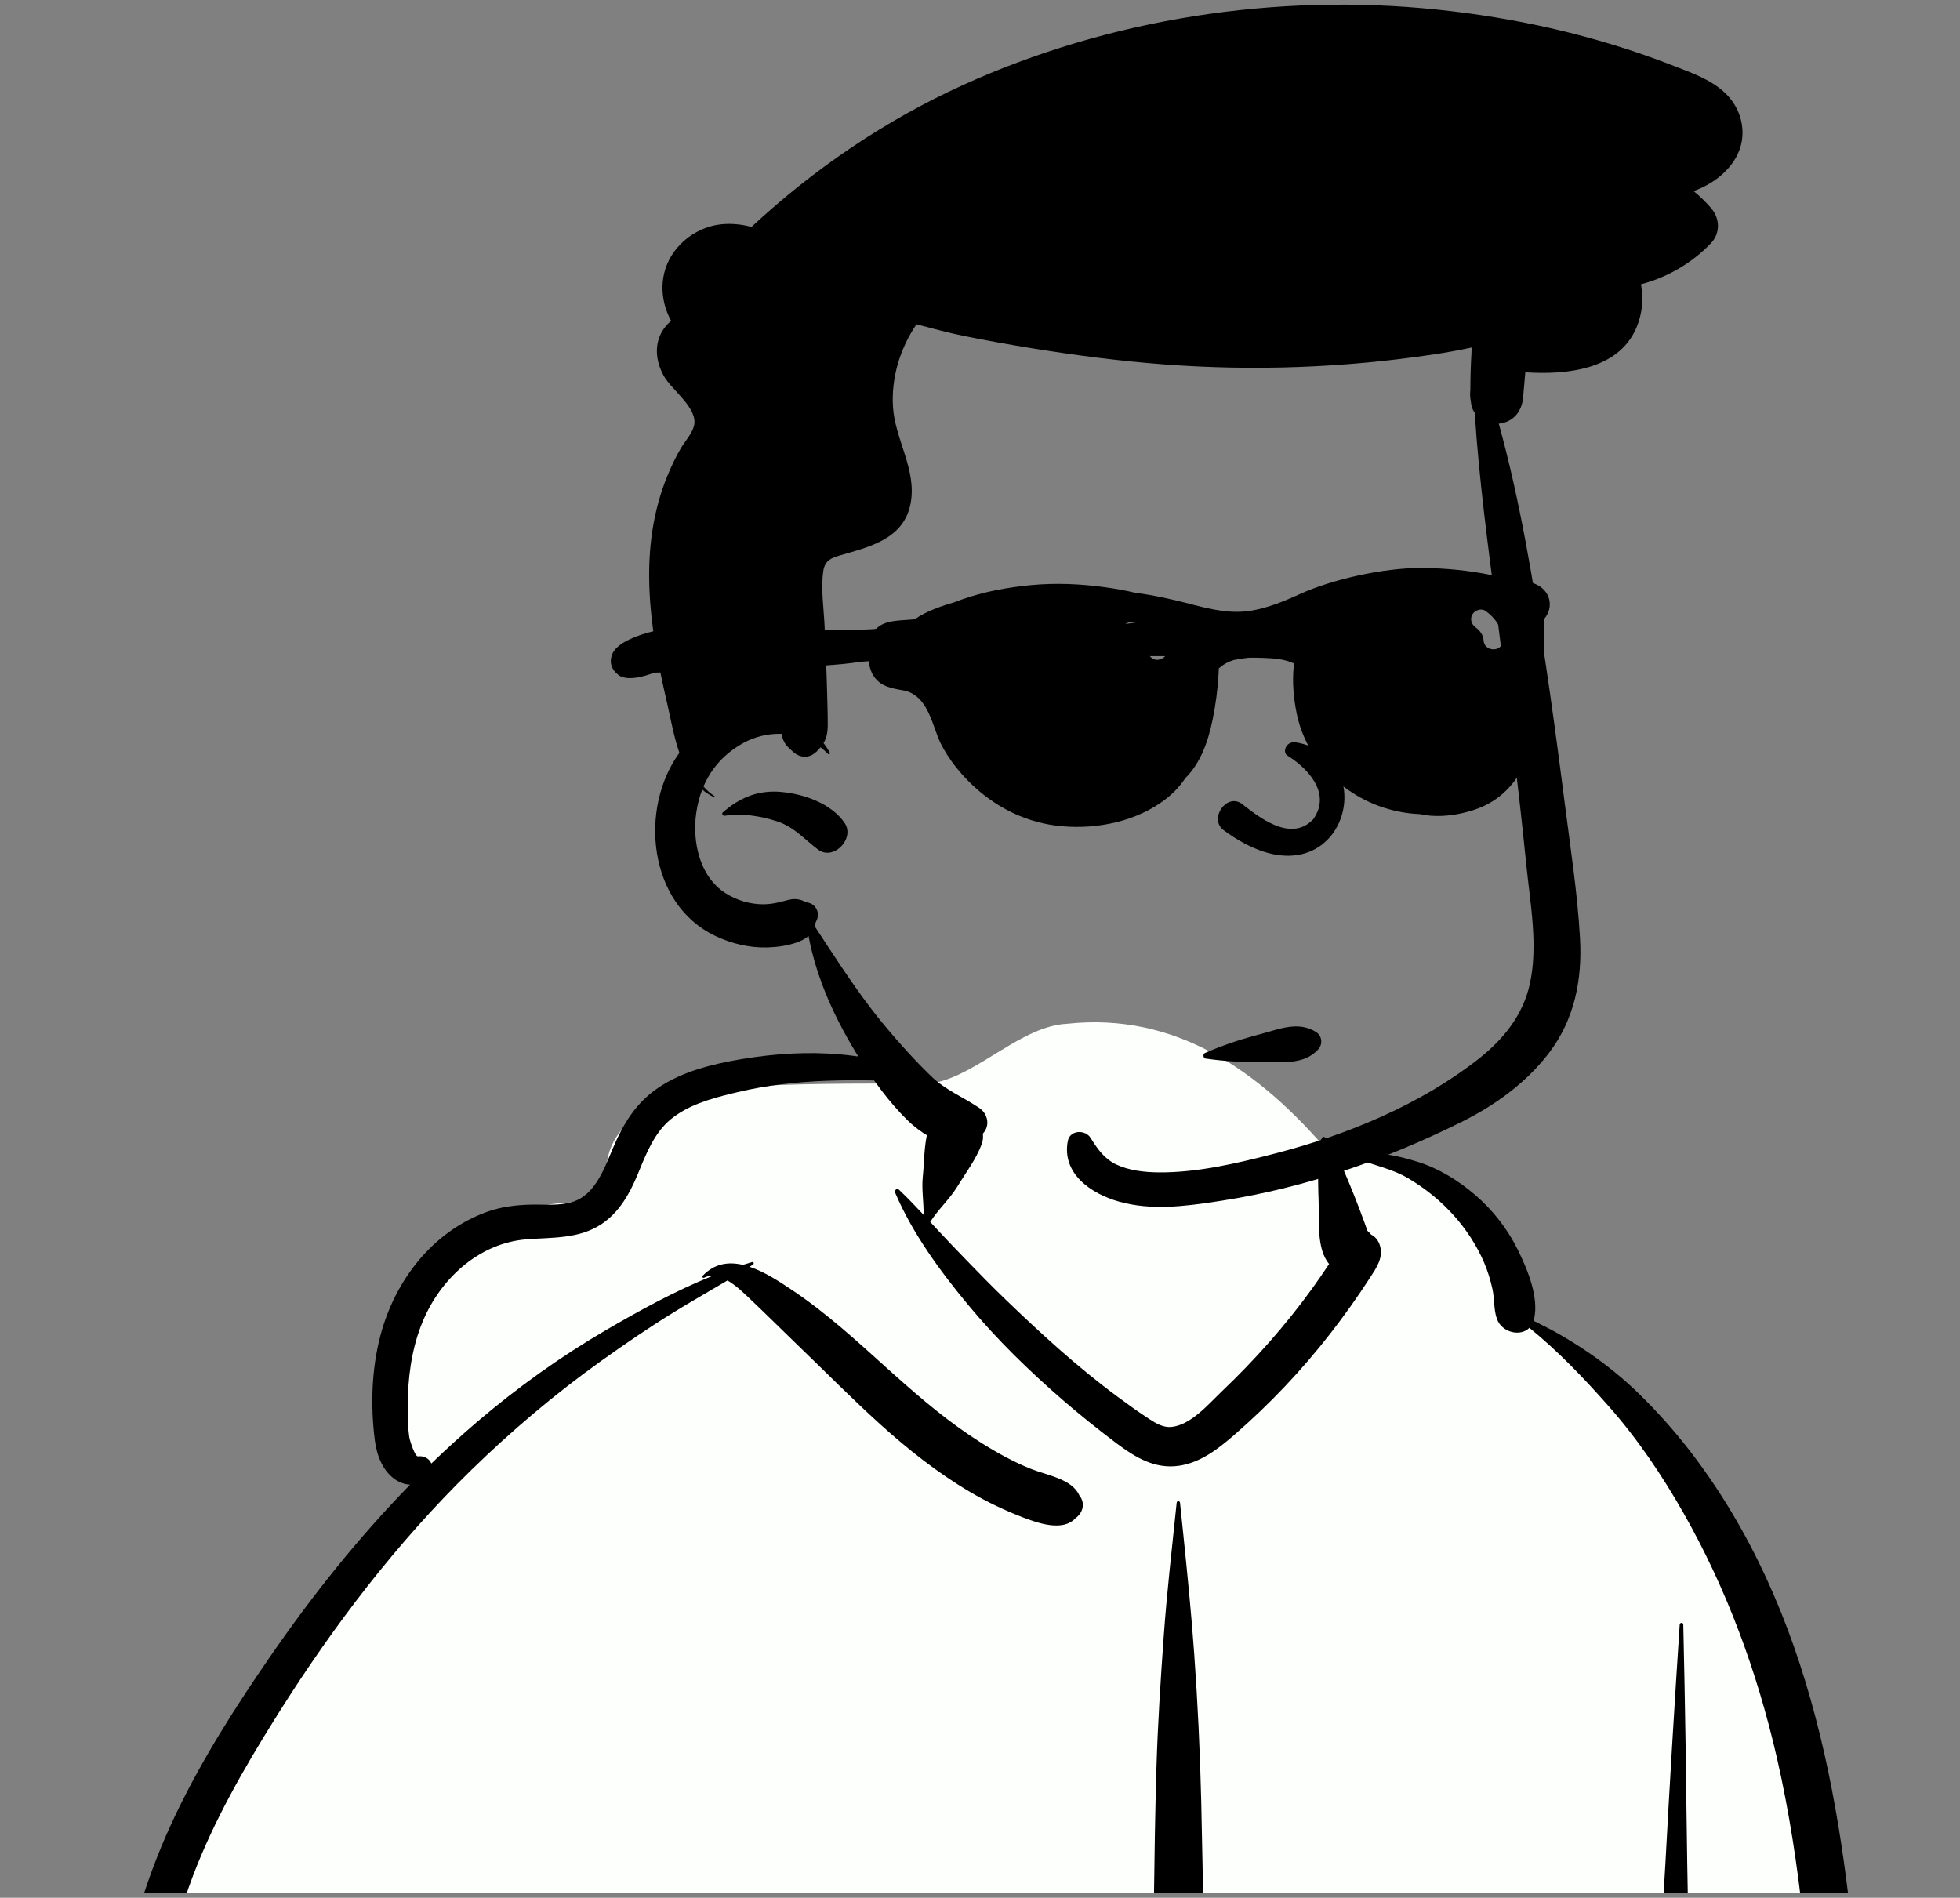 <svg width="252" height="244" viewBox="0 0 252 244" fill="none" xmlns="http://www.w3.org/2000/svg">
<rect x="0" y="0" width="252" height="244" fill="#808080" stroke="none"/>
<g clip-path="url(#clip0_119_1075)">
<path fill-rule="evenodd" clip-rule="evenodd" d="M243.532 362.476C249.484 362.189 247.09 351.769 246.663 347.942C241.95 333.966 243.058 318.717 241.205 304.067C240.05 290.391 238.567 276.758 237.319 263.093C234.868 235.354 217.268 178.884 197.183 169.802C194.653 158.692 184.203 148.32 170.982 148.32C161.964 137.637 151.11 130.119 137.189 131.637C131.436 131.899 125.856 138.006 120.344 139.185C117.257 139.611 89.866 138.514 84.379 141.776C80.557 143.74 77.107 147.369 78.231 151.99C80.024 157.588 74.451 151.531 62.828 157.506C39.125 171.753 53.288 190.814 53.916 191.404C39.125 212.001 26.196 228.711 20.214 253.887C16.338 272.578 16.774 291.873 13.526 310.66C12.379 317.174 10.619 323.465 8.715 329.791C6.652 338.07 5.649 358.704 4.511 358.889C2.44 359.404 5.709 363.661 7.904 363.664C68.767 373.769 130.59 364.083 191.781 362.501C209.025 361.9 226.288 361.762 243.532 362.476Z" fill="#FDFFFC"/>
<path fill-rule="evenodd" clip-rule="evenodd" d="M151.284 193.222C151.312 192.943 151.688 192.944 151.717 193.222L152.147 197.374C152.67 202.444 153.173 207.505 153.538 212.599C153.993 218.951 154.297 225.302 154.444 231.669C154.955 253.842 155.056 276.027 155.1 298.206C158.096 297.998 161.094 297.798 164.092 297.605C166.127 297.473 168.162 297.347 170.196 297.223L175.385 296.908V296.908L177.521 296.777C178.965 296.687 180.605 296.324 181.614 297.604C182.018 298.116 182.221 298.782 181.844 299.39C180.975 300.793 179.641 300.743 178.131 300.804C176.707 300.862 175.283 300.918 173.859 300.973C170.807 301.092 167.756 301.204 164.703 301.289C161.5 301.379 158.298 301.452 155.095 301.507C155.063 310.87 154.676 320.221 154.257 329.574L154.068 333.783C153.556 345.165 153.005 356.557 152.222 367.923C152.158 368.854 150.842 368.852 150.779 367.923C149.897 355.123 149.316 342.295 148.739 329.477C148.321 320.183 148.078 310.887 147.962 301.59C147.538 301.593 147.115 301.599 146.692 301.6C134.673 301.652 122.656 301.705 110.637 301.592C110.657 301.616 110.677 301.64 110.69 301.671C111.56 303.726 111.642 306.348 111.621 308.554C111.597 311.083 111.257 313.582 110.675 316.041C108.589 324.853 103.21 332.746 97.084 339.271L96.884 339.483C95.439 341.011 93.781 342.547 92.894 344.493C91.987 346.481 91.673 348.805 91.225 350.941L91.173 351.187L89.424 359.27C88.869 361.838 88.711 365.583 86.68 367.435C84.786 369.164 82.276 368.261 81.384 366.035C80.688 364.298 81.381 362.391 81.794 360.655L85.025 347.062C85.556 344.845 86.136 342.614 87.282 340.622C88.455 338.583 90.176 337.104 91.932 335.591C95.256 332.727 98.308 329.447 100.89 325.896C103.47 322.347 105.675 318.434 107.221 314.32C107.995 312.26 108.63 310.12 109.068 307.963C109.484 305.916 109.48 303.796 109.925 301.771C109.955 301.631 110.073 301.535 110.209 301.493C110.177 301.403 110.225 301.28 110.352 301.272L120.182 300.64C128.919 300.076 137.657 299.498 146.387 298.836L147.93 298.725V298.725C147.81 286.32 147.911 273.913 148.135 261.503C148.34 250.124 148.345 238.741 148.683 227.363C148.851 221.716 149.213 216.082 149.617 210.446C150.03 204.683 150.69 198.968 151.284 193.222ZM58.986 259.204C58.881 258.572 59.675 258.181 60.042 258.759C64.227 265.362 66.246 272.534 67.096 280.261C67.848 287.081 67.626 293.999 67.252 300.836C66.853 308.129 66.387 315.42 65.916 322.709L65.193 333.886V333.886L63.377 361.908C63.247 363.912 62.793 365.735 61.068 366.666C60.85 366.849 60.623 367.012 60.357 367.154C59.426 367.653 58.19 367.401 57.651 366.444L57.867 366.586C58.056 366.705 57.844 366.539 57.233 366.09L56.715 365.419V365.419C56.339 364.852 56.098 364.295 56.001 363.622C55.851 362.575 56.046 361.428 56.114 360.376L57.304 342.002V342.002C58.23 327.717 59.31 313.437 60.125 299.145C60.504 292.484 60.77 285.816 60.59 279.144C60.411 272.508 60.073 265.76 58.986 259.204ZM95.196 136.202L95.428 136.163C103.742 134.781 112.782 135.039 120.38 139.05C120.443 139.083 120.415 139.188 120.344 139.185L117.898 139.087C110.156 138.784 102.438 138.604 94.825 140.425L94.046 140.612C91.305 141.282 88.442 142.101 86.24 143.913C84.135 145.645 83.087 148.318 82.079 150.778L81.944 151.102C80.922 153.532 79.628 155.836 77.387 157.355C74.484 159.323 70.993 159.082 67.665 159.349C61.805 159.82 57.014 164.071 54.63 169.272C53.186 172.422 52.571 175.953 52.449 179.397C52.386 181.151 52.377 182.973 52.611 184.714C52.685 185.271 53.373 187.3 53.724 187.252C54.504 187.144 55.216 187.55 55.459 188.174C57.385 186.312 59.366 184.504 61.41 182.761C66.507 178.417 71.997 174.48 77.778 171.097C82.19 168.515 86.844 165.956 91.664 164.022C91.282 164.014 90.906 164.09 90.541 164.279C90.382 164.363 90.223 164.163 90.349 164.03C91.867 162.432 93.685 162.204 95.518 162.63C95.909 162.506 96.301 162.385 96.694 162.271C96.889 162.214 96.987 162.484 96.827 162.588L96.377 162.876V162.876C98.377 163.546 100.34 164.864 101.894 165.904C106.359 168.89 110.29 172.541 114.273 176.124L114.998 176.773C118.505 179.907 122.101 182.952 126.085 185.466C128.171 186.782 130.361 187.999 132.659 188.905C134.63 189.682 137.839 190.171 138.762 192.256C139.582 193.253 139.239 194.526 138.278 195.197C136.658 196.982 133.416 195.829 131.485 195.086C129.157 194.189 126.902 193.112 124.751 191.849C120.575 189.395 116.725 186.345 113.138 183.099C109.392 179.71 105.859 176.11 102.215 172.614C100.637 171.099 99.094 169.549 97.513 168.037L96.719 167.284C95.913 166.527 94.763 165.346 93.534 164.632C91.218 166.014 88.867 167.34 86.572 168.758C83.369 170.737 80.26 172.859 77.199 175.052C71.306 179.272 65.722 183.998 60.538 189.064C51.03 198.355 42.929 208.964 35.853 220.198L35.316 221.054C31.294 227.484 27.492 234.122 24.795 241.226C21.828 249.045 20.386 257.266 19.602 265.565C18.824 273.805 18.561 282.086 17.692 290.318C16.8 298.761 15.044 307.018 13.046 315.259L12.569 317.212C10.761 324.593 8.895 331.973 7.966 339.528C7.469 343.563 7.171 347.654 7.238 351.722C7.306 355.814 7.949 359.815 8.467 363.864C8.666 365.415 7.141 366.709 5.776 366.915C4.206 367.151 2.858 366.149 2.37 364.689C0.85 360.141 0.573 355.113 0.621 350.338C0.669 345.491 1.287 340.676 2.157 335.913C3.867 326.543 6.507 317.367 8.715 308.11C10.661 299.95 11.967 291.776 12.671 283.417C13.402 274.745 13.84 266.044 15.173 257.434C16.489 248.934 18.965 240.815 22.7 233.064C26.1 226.008 30.338 219.366 34.781 212.928C40.178 205.11 46.104 197.671 52.728 190.893C52.133 190.867 51.522 190.674 50.961 190.324C49.245 189.252 48.445 187.156 48.199 185.242C47.624 180.764 47.763 176.09 48.913 171.712C50.77 164.65 55.587 158.375 62.569 155.829C64.366 155.174 66.276 154.934 68.181 154.887C69.988 154.842 71.962 155.078 73.706 154.505C76.481 153.592 77.671 150.32 78.713 147.84L78.761 147.726C80.097 144.566 81.701 141.857 84.596 139.884C87.684 137.778 91.553 136.82 95.196 136.202V136.202ZM174.191 148.7C176.689 147.833 179.813 148.62 182.256 149.378C184.978 150.222 187.493 151.778 189.65 153.625C191.925 155.573 193.805 157.978 195.133 160.666L195.26 160.924C196.473 163.417 197.855 166.839 197.243 169.577C197.226 169.655 197.206 169.73 197.183 169.802C202.14 172.245 206.718 175.304 210.704 179.18C215.346 183.695 219.276 188.831 222.602 194.381C235.813 216.422 238.138 242.893 239.698 268.029L240.087 274.402C240.934 288.164 241.926 301.894 244.501 315.466L244.689 316.446C247.442 330.657 251.383 344.976 250.983 359.553C250.864 363.921 244.414 363.891 244.227 359.553C243.523 343.225 239.716 327.46 237.138 311.387C232.602 283.11 234.874 253.957 228.447 225.963C225.925 214.977 222.017 204.32 216.438 194.514C213.682 189.669 210.528 184.988 206.834 180.809C203.656 177.212 200.353 173.752 196.639 170.728C195.453 171.918 193.081 171.312 192.462 169.577C192.036 168.386 192.16 166.992 191.887 165.743C191.634 164.585 191.284 163.436 190.818 162.345C189.89 160.17 188.528 158.082 186.955 156.322C185.256 154.419 183.303 152.839 181.118 151.534C178.918 150.22 176.511 149.827 174.191 148.867C174.113 148.835 174.105 148.73 174.191 148.7ZM183.897 299.825C183.901 299.711 184.036 299.657 184.119 299.733C184.995 300.54 185.525 301.698 186.169 302.69C186.913 303.834 187.693 304.955 188.512 306.047C190.152 308.234 191.978 310.295 193.819 312.315C195.531 314.193 197.355 315.993 199.248 317.689C201.298 319.527 203.596 321.166 205.459 323.201C209.346 327.447 209.974 333.275 210.794 338.747L210.884 339.339C211.384 342.587 211.832 345.843 212.236 349.104C212.433 350.69 212.629 352.278 212.789 353.868L212.838 354.372C212.981 355.928 213.019 357.508 212.126 358.868C211.17 360.323 208.996 360.833 207.703 359.438C205.482 357.041 205.899 352.783 205.61 349.699C205.371 347.149 205.1 344.602 204.797 342.059L204.643 340.788C204.286 337.894 203.996 334.944 203.334 332.101C202.751 329.597 201.64 327.708 199.818 325.894C197.982 324.067 196.074 322.362 194.379 320.394C192.581 318.308 190.96 316.07 189.499 313.735C188.249 311.738 187.247 309.564 186.33 307.393L186.178 307.031C185.291 304.914 183.828 302.158 183.897 299.825ZM215.961 208.883C215.981 208.588 216.417 208.583 216.423 208.883C216.479 211.423 216.532 213.963 216.584 216.503C217.008 236.97 216.747 257.486 218.799 277.883C219.766 287.5 221.548 296.976 223.61 306.412C224.665 311.24 225.772 316.057 226.824 320.887C227.849 325.593 228.948 330.322 229.761 335.072C230.56 339.741 231.275 344.446 231.597 349.174L231.636 349.791C231.775 352.082 232.435 355.451 231.174 357.481C229.809 359.681 227.194 359.72 225.731 357.62C224.357 355.649 224.699 352.143 224.456 349.791C224.209 347.395 223.949 344.998 223.652 342.607C223.074 337.945 222.313 333.292 221.52 328.661C219.871 319.017 217.478 309.495 215.711 299.866C213.901 290 212.614 280.063 212.56 270.018C212.506 259.887 213.578 249.776 214.119 239.668C214.668 229.401 215.293 219.142 215.961 208.883ZM119.355 145.222C119.904 143.372 121.842 142.215 123.733 142.735C125.465 143.211 126.895 145.316 126.218 147.116C125.479 149.081 124.187 150.756 123.098 152.542C122.092 154.192 120.625 155.491 119.601 157.111L120.73 158.33C121.295 158.938 121.861 159.542 122.434 160.135L124.403 162.177C125.937 163.764 127.48 165.342 129.067 166.874C133.734 171.378 138.474 175.735 143.7 179.593C144.89 180.471 146.089 181.344 147.321 182.161L147.781 182.466C148.627 183.02 149.57 183.565 150.592 183.471C153.074 183.243 155.316 180.605 157.022 178.963L157.111 178.877C161.338 174.852 165.252 170.451 168.674 165.719C169.434 164.668 170.17 163.598 170.886 162.516C169.232 160.582 169.627 156.807 169.536 154.461C169.471 152.812 169.466 151.162 169.458 149.511L169.453 149.179C169.433 148.11 169.385 147.086 170.078 146.206C170.118 146.156 170.201 146.157 170.253 146.184C171.202 146.682 171.494 147.515 171.899 148.449L171.941 148.546C172.434 149.668 172.906 150.8 173.383 151.928C173.883 153.109 174.341 154.308 174.806 155.503C175.022 156.059 175.228 156.617 175.43 157.179C175.553 157.537 175.68 157.894 175.811 158.25L175.841 158.277C176.014 158.424 176.16 158.578 176.286 158.738C176.815 159.003 177.236 159.486 177.434 160.196C177.863 161.74 176.974 163 176.181 164.226C172.96 169.207 169.287 173.953 165.205 178.259C163.178 180.398 161.045 182.441 158.824 184.379L158.436 184.715C156.441 186.431 154.276 188.056 151.612 188.457C148.494 188.927 145.957 187.375 143.571 185.588L143.333 185.408C141.07 183.694 138.853 181.92 136.706 180.064C132.326 176.28 128.16 172.217 124.463 167.76C120.867 163.424 117.312 158.577 115.095 153.36C114.96 153.042 115.315 152.709 115.593 152.975C116.676 154.006 117.718 155.094 118.748 156.196C118.776 154.574 118.477 152.939 118.644 151.307C118.847 149.323 118.788 147.132 119.355 145.222Z" fill="black"/>
<path fill-rule="evenodd" clip-rule="evenodd" d="M123.828 10.927C142.717 2.352 164.14 -0.9 184.743 1.233C194.913 2.284 204.949 4.539 214.499 8.202L215.336 8.526C217.694 9.434 220.235 10.336 222.027 12.184C224.112 14.333 224.697 17.581 223.206 20.235C222.049 22.297 219.967 23.777 217.746 24.566C218.528 25.207 219.271 25.922 219.967 26.721C221.14 28.058 221.229 29.966 219.967 31.285C217.534 33.828 214.377 35.668 210.977 36.55C211.359 38.397 211.152 40.44 210.333 42.28C207.982 47.562 201.36 48.192 196.265 47.878L196.111 47.868L195.827 51.114C195.676 52.843 194.642 54.184 192.886 54.449C192.825 54.459 192.763 54.465 192.701 54.471C195.479 64.525 197.158 74.891 198.707 85.196C199.516 90.575 200.241 95.966 200.934 101.361L201.165 103.159C201.904 108.976 202.828 114.851 203.148 120.71C203.434 126.027 202.421 131.104 199.147 135.394C196.209 139.241 192.203 142.123 187.894 144.262C178.159 149.098 167.912 152.699 157.146 154.369L156.428 154.48C152.271 155.115 147.989 155.65 143.878 154.499C140.266 153.488 136.477 150.88 137.293 146.691C137.568 145.276 139.545 145.215 140.222 146.309L140.379 146.56C141.191 147.85 142.082 149.049 143.499 149.715C145.159 150.498 147.084 150.716 148.898 150.738C153.964 150.797 159.24 149.533 164.118 148.266C173.228 145.899 182.584 142.04 190.047 136.193C193.222 133.708 195.772 130.601 196.671 126.604C197.783 121.675 196.761 116.287 196.255 111.334C195.216 101.113 193.979 90.911 192.674 80.721L192.412 78.683C191.313 70.163 190.158 61.64 189.609 53.072C189.381 52.76 189.227 52.406 189.166 52.017L189.08 51.459C189.006 50.982 188.993 50.544 189.046 50.14C189.049 48.593 189.092 47.055 189.181 45.507C189.196 45.23 189.209 44.953 189.218 44.678C187.611 45.033 185.991 45.319 184.365 45.563C172.932 47.286 161.322 47.718 149.797 46.861C144.047 46.432 138.341 45.695 132.652 44.774C129.757 44.305 126.871 43.788 123.995 43.208C121.916 42.792 119.88 42.228 117.835 41.698C115.726 44.771 114.586 48.553 114.808 52.267C115.058 56.505 117.879 60.349 117.087 64.68C116.344 68.733 112.875 69.989 109.449 70.993L107.993 71.414C106.872 71.742 106.058 72.058 105.855 73.406C105.507 75.721 105.935 78.325 106.025 80.652C106.132 83.405 106.274 86.157 106.339 88.91C106.373 90.334 106.428 91.764 106.425 93.188C106.422 94.199 106.271 94.889 105.88 95.543C106.182 95.922 106.452 96.332 106.693 96.767C106.77 96.908 106.579 97.059 106.465 96.942C106.16 96.625 105.836 96.338 105.495 96.082C105.322 96.295 105.122 96.511 104.888 96.742L104.87 96.717C104.137 97.448 102.973 97.519 102.064 96.742L101.825 96.535C101.16 95.952 100.703 95.466 100.518 94.501C100.509 94.452 100.499 94.403 100.493 94.353C98.802 94.295 97.084 94.695 95.563 95.537C93.151 96.871 91.454 98.773 90.451 101.122C90.851 101.59 91.319 102.01 91.864 102.361C91.941 102.413 91.873 102.528 91.79 102.487C91.233 102.225 90.734 101.902 90.287 101.523C89.927 102.447 89.674 103.44 89.52 104.491C88.978 108.202 89.945 112.736 93.296 114.851C94.746 115.766 96.403 116.262 98.122 116.269C98.959 116.271 99.683 116.13 100.496 115.93C101.048 115.794 101.596 115.597 102.172 115.597C102.665 115.597 103.12 115.72 103.542 115.966L103.425 115.977C103.141 116.003 103.196 116.015 103.592 116.015C104.823 116.068 105.528 117.32 104.962 118.408L104.888 118.576C104.872 118.61 104.859 118.638 104.848 118.66L104.804 118.949C104.799 118.976 104.795 119.004 104.79 119.033L104.772 119.092C104.769 119.101 104.766 119.11 104.762 119.12L106.609 121.94C108.875 125.389 111.19 128.825 113.826 131.976C115.673 134.186 117.632 136.353 119.702 138.36C121.562 140.163 123.792 141.032 125.898 142.45C127.023 143.202 127.352 144.777 126.33 145.791C123.33 148.772 119.083 146.405 116.622 143.982C114.294 141.685 112.283 138.924 110.549 136.159C107.472 131.243 105.024 126.015 103.952 120.34C103.505 120.75 102.936 121.006 102.36 121.206C101.205 121.607 99.933 121.774 98.713 121.817C96.376 121.894 94.035 121.327 91.932 120.322C83.373 116.238 82.116 104.007 87.349 96.794C86.643 94.747 86.249 92.525 85.821 90.63L85.626 89.783C83.462 80.322 82.01 70.362 85.846 61.092C86.339 59.896 86.893 58.731 87.549 57.615C88.076 56.718 88.981 55.762 89.231 54.742C89.785 52.501 86.363 50.146 85.365 48.368C84.192 46.281 84.026 43.818 85.624 41.91C85.828 41.67 86.049 41.448 86.289 41.254C84.774 38.504 84.703 35.046 86.699 32.334C88.011 30.546 90.013 29.294 92.2 28.915C93.536 28.684 95.144 28.77 96.613 29.183C104.657 21.709 113.835 15.464 123.828 10.927ZM92.939 104.454C95.085 102.558 97.457 101.566 100.383 101.816C103.324 102.068 106.865 103.286 108.593 105.81C109.958 107.804 107.177 110.73 105.175 109.232C103.351 107.866 102.135 106.325 99.871 105.591C97.838 104.935 95.322 104.513 93.194 104.889C92.96 104.929 92.726 104.639 92.939 104.454Z" fill="black"/>
<path fill-rule="evenodd" clip-rule="evenodd" d="M182.568 73.029C189.797 73.029 193.922 74.585 195.434 74.706L195.48 74.709C196.108 74.75 196.672 74.802 197.264 75.031C199.44 75.87 199.795 78.154 198.525 79.594C198.436 82.572 198.827 86.053 198.156 89.041C197.327 101.639 191.407 103.765 188.043 104.541C186.353 104.93 184.351 105.085 182.557 104.674C179.495 104.56 176.469 103.601 173.88 101.931C170.274 99.603 167.595 96.025 166.726 91.779C166.314 89.755 166.122 87.648 166.346 85.591L166.379 85.308C165.207 84.746 163.848 84.64 162.448 84.591C161.779 84.567 161.12 84.546 160.48 84.574C159.854 84.644 159.235 84.737 158.615 84.864C157.937 85.069 157.297 85.406 156.706 85.941L156.666 86.722C156.555 88.671 156.299 90.627 155.904 92.54C155.322 95.363 154.385 98.059 152.391 100.061C151.716 101.07 150.88 101.971 149.866 102.751C146.183 105.589 141.178 106.631 136.585 106.239C127.261 105.442 121.871 98.034 120.629 94.868L120.555 94.676C119.657 92.322 118.942 89.267 116.107 88.761L115.504 88.653C114.21 88.41 113.016 88.071 112.258 86.808C111.925 86.256 111.754 85.64 111.712 85.011C111.27 85.045 110.828 85.077 110.387 85.109C106.874 85.853 85.8 86.483 84.117 86.483C84.117 86.483 80.884 87.845 79.519 86.79C78.573 86.056 78.261 85.078 78.782 83.97C79.568 82.303 83.194 81.3 84.804 80.982C84.804 80.982 110.786 81.198 112.657 80.844C113.814 79.649 115.883 79.813 117.613 79.624C119.044 78.602 121.047 77.918 122.629 77.46C122.952 77.338 123.271 77.219 123.581 77.108C126.482 76.074 129.496 75.527 132.557 75.233C135.713 74.933 138.878 75.068 142.016 75.499C143.338 75.678 144.648 75.91 145.949 76.214C148.278 76.521 150.593 77.027 152.923 77.628L153.389 77.749C155.843 78.393 158.364 78.95 160.904 78.513C162.971 78.16 164.96 77.364 166.866 76.503L167.114 76.39C171.306 74.475 177.852 73.029 182.568 73.029ZM145.697 80.033C144.15 79.692 143.49 82.079 145.041 82.421C146.14 82.662 147.071 83.217 147.7 84.156L147.767 84.258C148.611 85.603 150.745 84.362 149.895 83.008C148.939 81.486 147.453 80.419 145.697 80.033ZM190.996 78.553C190.451 78.169 189.626 78.454 189.309 78.997C188.961 79.596 189.189 80.261 189.7 80.653L189.752 80.691C190.22 81.021 190.676 81.614 190.734 82.22L190.739 82.296C190.8 83.884 193.266 83.892 193.204 82.296C193.144 80.735 192.241 79.43 190.996 78.553Z" fill="black"/>
<path fill-rule="evenodd" clip-rule="evenodd" d="M161.488 133.114L162.144 132.939C164.494 132.297 166.933 131.278 169.178 132.675C169.988 133.179 170.11 134.251 169.47 134.945C167.652 136.914 164.968 136.532 162.51 136.552L162.389 136.553C159.915 136.587 157.46 136.464 155.012 136.108C154.69 136.061 154.626 135.524 154.919 135.395C157.051 134.458 159.243 133.72 161.488 133.114V133.114ZM165.475 97.119C167.799 98.534 171.339 101.835 168.839 105.344C165.897 108.438 161.662 104.891 159.574 103.286C157.639 102.043 155.465 105.241 157.26 106.693C172.343 117.886 178.464 97.489 166.65 95.455C165.35 95.231 164.867 96.681 165.475 97.119ZM181.628 78.504C185.376 78.389 185.379 84.357 181.628 84.341C180.508 84.337 179.388 84.336 178.268 84.334C178.919 86.712 178.547 89.547 177.372 91.545C176.597 92.863 174.741 93.103 173.658 92.025C171.786 90.163 171.417 87.441 172.079 84.973L171.943 84.65V84.65C171.898 84.544 171.867 84.437 171.841 84.329C168.221 84.332 164.601 84.341 160.982 84.347L155.552 84.353C152.027 84.354 148.5 84.383 144.975 84.35C145.018 84.415 145.062 84.481 145.097 84.556C145.317 85.02 145.41 85.606 145.479 86.108C145.598 86.969 145.583 87.896 145.448 88.753C145.349 89.38 145.168 90.126 144.82 90.717L144.818 90.729V90.729C144.654 91.43 144.447 92.101 143.906 92.606C143.744 92.757 143.585 92.865 143.418 92.942C143.102 93.273 142.695 93.493 142.161 93.5C141.877 93.503 141.566 93.42 141.265 93.302C140.801 93.341 140.322 93.131 139.912 92.944C139.583 92.795 139.281 92.596 139.038 92.337C138.924 92.31 138.809 92.265 138.694 92.194C137.989 91.759 137.719 90.888 137.683 90.101C137.68 90.053 137.682 90.003 137.68 89.954C137.654 89.848 137.631 89.74 137.613 89.632C137.379 88.234 137.663 86.659 137.962 85.3C138.037 84.96 138.099 84.565 138.191 84.183C137.487 84.155 136.784 84.128 136.081 84.099C134.318 84.027 132.167 84.263 130.537 83.517C130.418 83.463 130.45 83.304 130.537 83.242C132.042 82.164 134.381 81.989 136.194 81.634L136.348 81.603C138.509 81.159 140.67 80.785 142.853 80.466C147.056 79.852 151.313 79.521 155.552 79.283C164.232 78.796 172.939 78.77 181.628 78.504Z" fill="black"/>
</g>
<defs>
<clipPath id="clip0_119_1075">
<rect width="252" height="242.803" fill="white" transform="translate(0 0.599)"/>
</clipPath>
</defs>
</svg>
